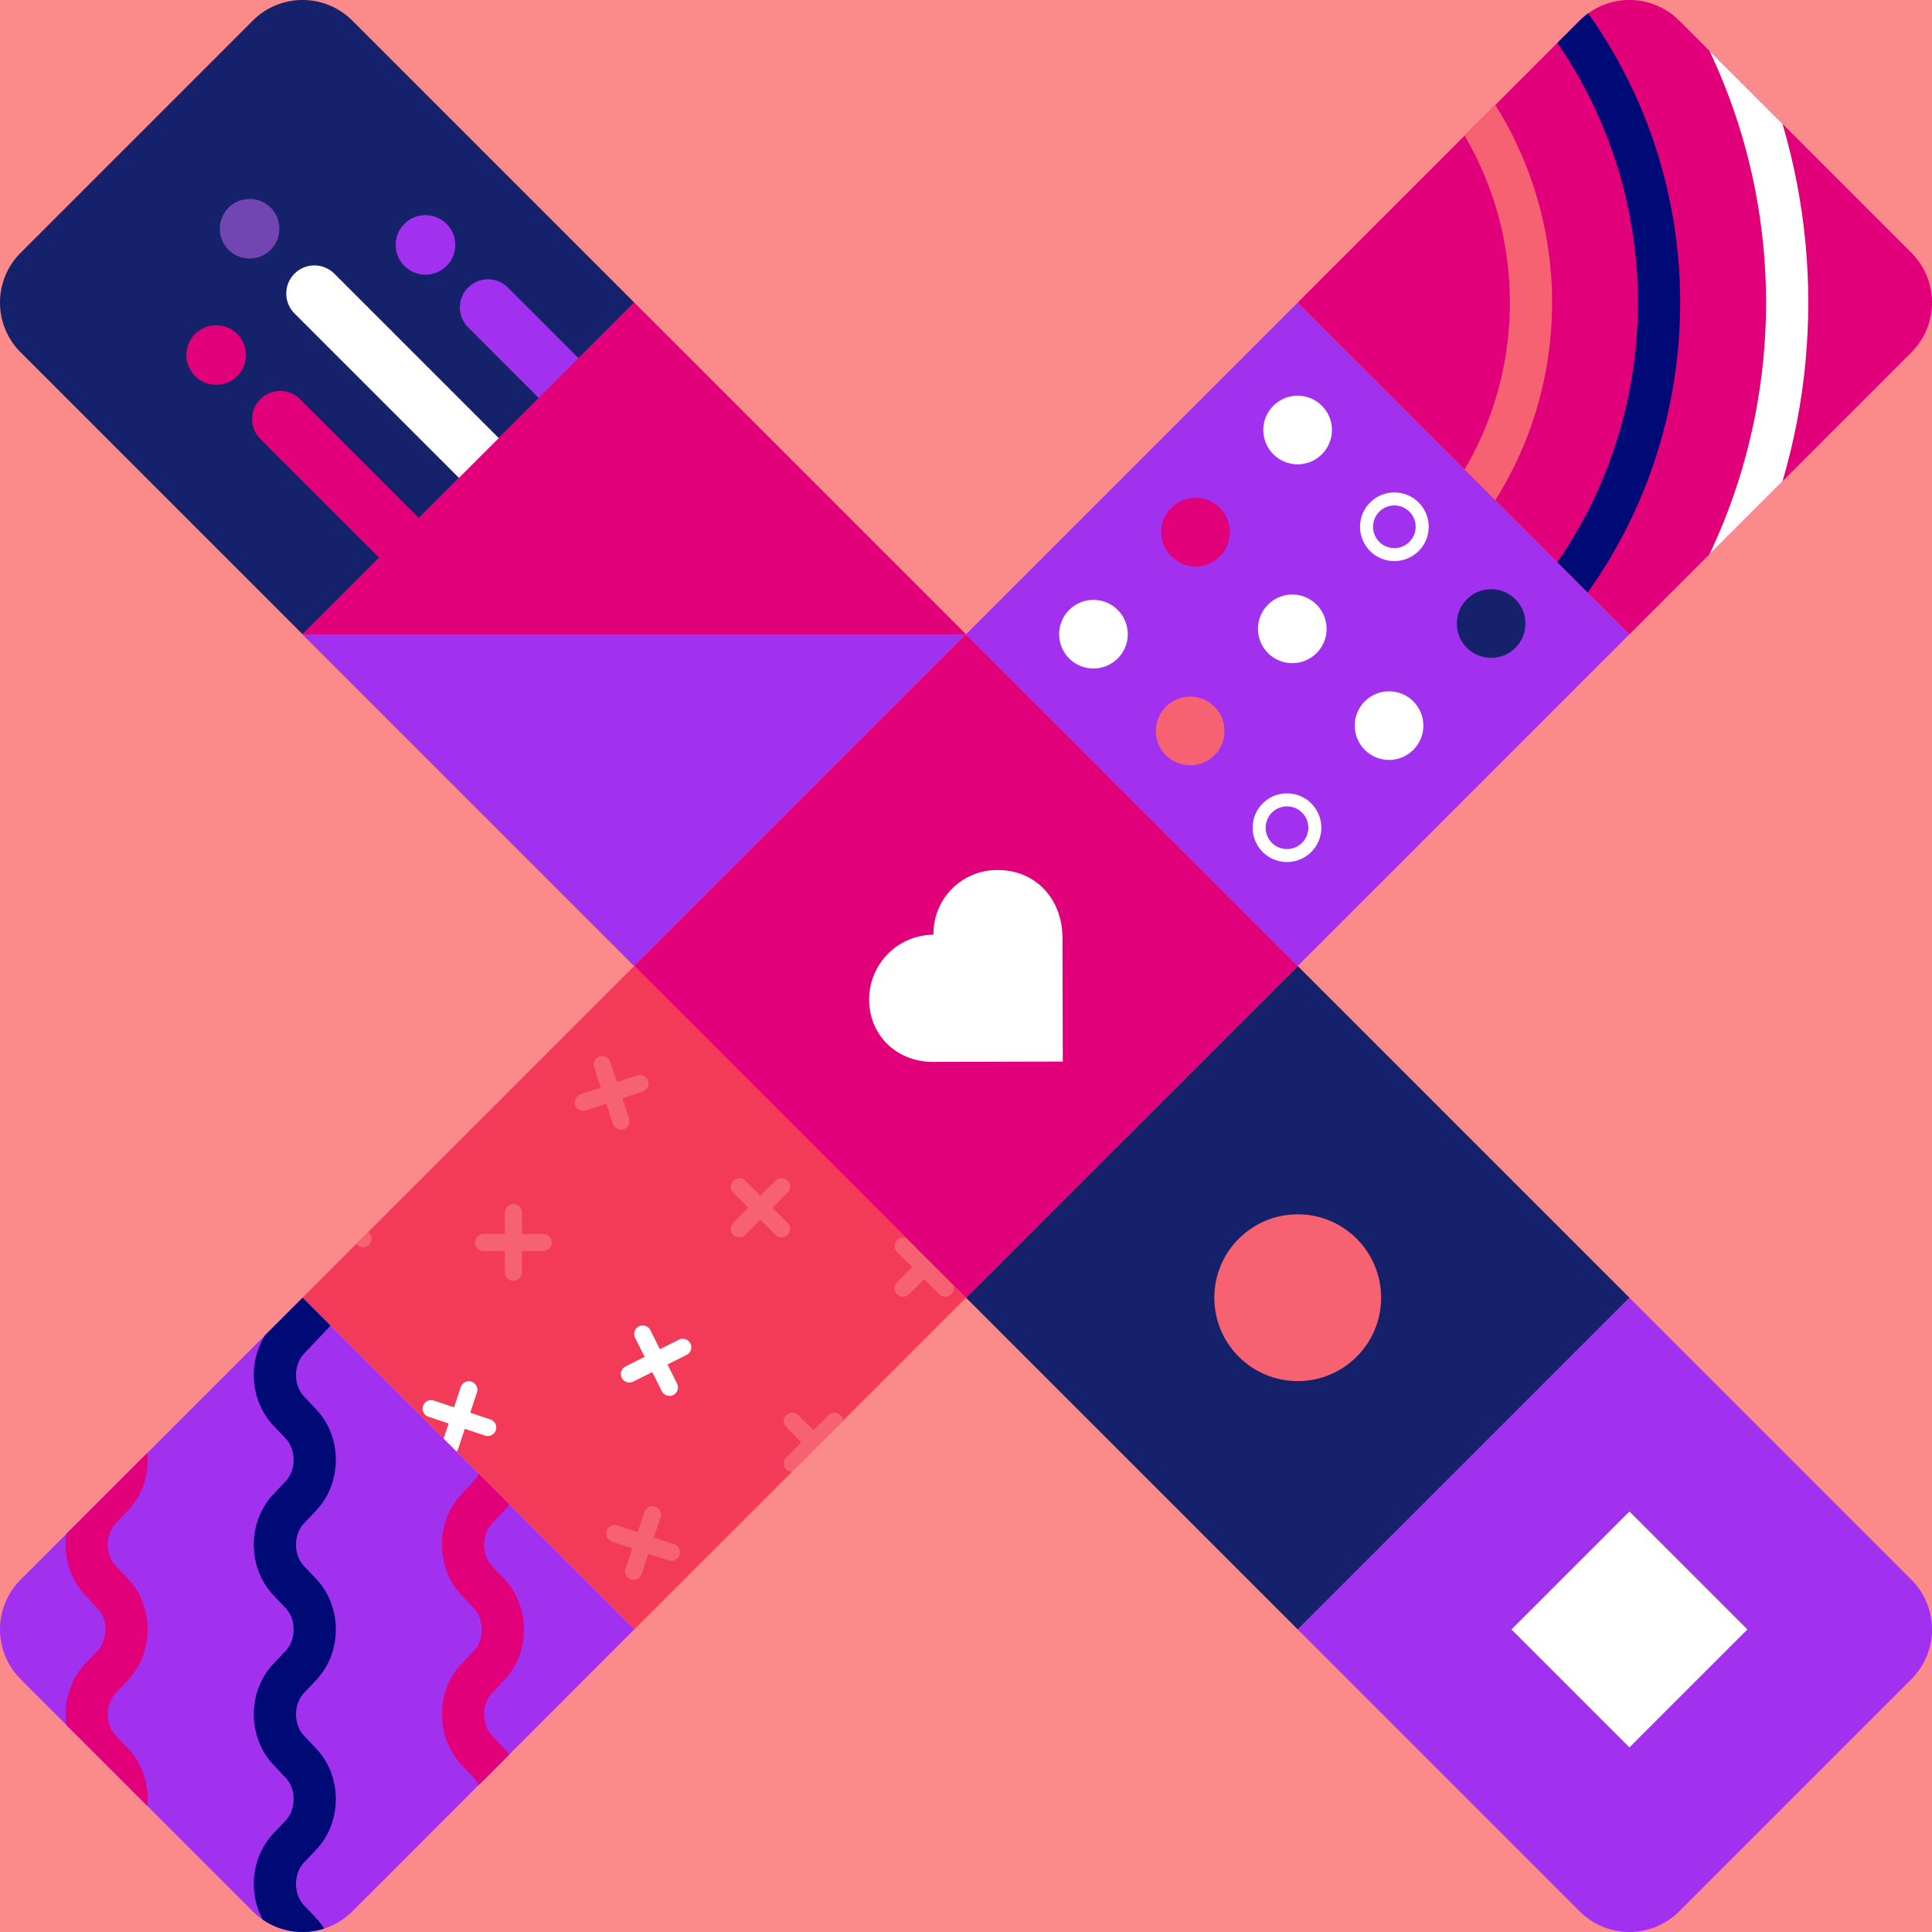 <svg xmlns="http://www.w3.org/2000/svg" id="Ebene_1" data-name="Ebene 1" viewBox="0 0 1920 1920"><defs><style>.cls-1,.cls-14,.cls-15,.cls-8,.cls-9{fill:none}.cls-2{fill:#e10079}.cls-4{fill:#a231ef}.cls-5{fill:#fff}.cls-8{stroke:#f76272}.cls-10,.cls-8,.cls-9{stroke-linecap:round}.cls-10,.cls-15,.cls-8,.cls-9{stroke-linejoin:round}.cls-10,.cls-8,.cls-9{stroke-width:16.93px}.cls-10,.cls-9{stroke:#fff}.cls-10{fill:#fb8a8b}.cls-11{fill:#15216b}.cls-12{fill:#f76272}.cls-14,.cls-15{stroke-width:41.96px}.cls-14{stroke-miterlimit:10;stroke:#e10079}.cls-15{stroke:#000a77}</style>
<clipPath id="clip-path"><path d="M397.24 397.24h466.2v466.2h-466.2z" class="cls-1" transform="rotate(-135 630.343 630.347)"/></clipPath><clipPath id="clip-path-2"><path d="M397.24 1056.55h466.2v466.2h-466.2z" class="cls-1" transform="rotate(-45 630.342 1289.654)"/></clipPath><clipPath id="clip-path-3"><path d="M67.59 1386.21h396.27a69.93 69.93 0 0 1 69.93 69.93v326.34a69.93 69.93 0 0 1-69.93 69.93H67.59v-466.2z" class="cls-1" transform="rotate(135 300.686 1619.311)"/></clipPath><clipPath id="clip-path-4"><path d="M1456.14 67.59h396.27v466.2h-396.27a69.93 69.93 0 0 1-69.93-69.93V137.52a69.93 69.93 0 0 1 69.93-69.93z" class="cls-1" transform="rotate(135 1619.313 300.689)"/></clipPath><clipPath id="clip-path-5"><path d="M137.52 67.59h396.27v466.2H137.52a69.93 69.93 0 0 1-69.93-69.93V137.52a69.93 69.93 0 0 1 69.93-69.93z" class="cls-1" transform="rotate(45 300.69 300.69)"/></clipPath><clipPath id="clip-path-6"><path d="M726.9 726.9h466.2v466.2H726.9z" class="cls-1" transform="rotate(-45 959.998 960.006)"/></clipPath></defs><rect width="100%" height="100%" fill="#FB8A8B"/><path d="M397.24 397.24h466.2v466.2h-466.2z" class="cls-2" transform="rotate(-135 630.343 630.347)"/><g clip-path="url(#clip-path)"><path d="M960 630.35L630.35 960 300.69 630.35H960z" class="cls-4"/></g><path d="M1456.14 1386.21h396.27v466.2h-396.27a69.93 69.93 0 0 1-69.93-69.93v-326.34a69.93 69.93 0 0 1 69.93-69.93z" class="cls-4" transform="rotate(-135 1619.31 1619.31)"/><path d="M1536.44 1536.43h165.75v165.75h-165.75z" class="cls-5" transform="rotate(-135 1619.31 1619.31)"/><path fill="#f33a58" d="M397.24 1056.55h466.2v466.2h-466.2z" transform="rotate(-45 630.342 1289.654)"/><g clip-path="url(#clip-path-2)"><path d="M318.87 1231.02l41.95-41.95" class="cls-8"/><path d="M360.82 1231.02l-41.95-41.95" class="cls-8"/><path d="M451.41 901.11l-56.28-18.75" class="cls-8"/><path d="M432.65 863.6l-18.76 56.27" class="cls-8"/><path d="M434.98 1053.39h-59.32" class="cls-8"/><path d="M405.32 1023.72v59.33" class="cls-8"/><path d="M484.71 1418.65l-56.28-18.76" class="cls-9"/><path d="M465.95 1381.13l-18.76 56.28" class="cls-9"/><path d="M539.9 1234.77h-59.32" class="cls-8"/><path d="M510.24 1205.11v59.32" class="cls-8"/><path d="M667.21 1542.75l-56.28-18.76" class="cls-8"/><path d="M648.45 1505.23l-18.76 56.28" class="cls-8"/><path d="M678.54 1338.93l-53.06 26.53" class="cls-9"/><path d="M638.74 1325.67l26.53 53.06" class="cls-9"/><path d="M635.94 1076.72l-56.28 18.76" class="cls-8"/><path d="M598.42 1057.96l18.76 56.28" class="cls-8"/><path d="M776.68 1179.33l-41.95 41.94" class="cls-8"/><path d="M734.73 1179.33l41.95 41.94" class="cls-8"/><path d="M954.34 1524.02h-59.32" class="cls-8"/><path d="M924.68 1494.36v59.32" class="cls-8"/><path d="M617.47 862.7l-41.95 41.95" class="cls-8"/><path d="M575.52 862.7l41.95 41.95" class="cls-8"/><path d="M829.28 1412.32l-41.95 41.94" class="cls-8"/><path d="M787.33 1412.32l41.95 41.94" class="cls-8"/><path d="M782.96 973.74l-50.87 30.52" class="cls-10"/><path d="M742.26 963.57l30.53 50.86" class="cls-10"/><path d="M939.43 1238.31l-41.95 41.95" class="cls-8"/><path d="M897.48 1238.31l41.95 41.95" class="cls-8"/></g><path d="M1056.55 1056.55h466.2v466.2h-466.2z" class="cls-11" transform="rotate(-135 1289.657 1289.653)"/><circle cx="1289.66" cy="1289.66" r="82.88" class="cls-12"/><path d="M67.59 1386.21h396.27a69.93 69.93 0 0 1 69.93 69.93v326.34a69.93 69.93 0 0 1-69.93 69.93H67.59v-466.2z" class="cls-4" transform="rotate(135 300.686 1619.311)"/><g clip-path="url(#clip-path-3)"><path d="M145.87 1282.25l-45.94 48.56c-18.35 19.39-18.35 52 0 71.45l12.14 12.83c18.35 19.39 18.35 52.05 0 71.45l-12.14 12.83c-18.35 19.4-18.35 52.06 0 71.45l12.14 12.83c18.35 19.4 18.35 52.06 0 71.45l-12.14 12.83c-18.35 19.4-18.35 52.06 0 71.45l12.14 12.84c18.35 19.39 18.35 52 0 71.45l-12.14 12.83c-18.35 19.39-18.35 52 0 71.45l12.14 12.83c18.35 19.39 18.35 52 0 71.45" class="cls-14"/><path d="M332.85 1282.25l-45.93 48.56c-18.35 19.39-18.35 52 0 71.45l12.13 12.83c18.35 19.39 18.35 52.05 0 71.45l-12.13 12.83c-18.35 19.4-18.35 52.06 0 71.45l12.13 12.83c18.35 19.4 18.35 52.06 0 71.45l-12.13 12.83c-18.35 19.4-18.35 52.06 0 71.45l12.13 12.84c18.35 19.39 18.35 52 0 71.45l-12.13 12.83c-18.35 19.39-18.35 52 0 71.45l12.13 12.83c18.35 19.39 18.35 52 0 71.45" class="cls-15"/><path d="M519.83 1282.25l-45.93 48.56c-18.35 19.39-18.35 52 0 71.45l12.1 12.83c18.35 19.39 18.35 52.05 0 71.45l-12.14 12.83c-18.35 19.4-18.35 52.06 0 71.45l12.14 12.83c18.35 19.4 18.35 52.06 0 71.45l-12.14 12.83c-18.35 19.4-18.35 52.06 0 71.45l12.14 12.84c18.35 19.39 18.35 52 0 71.45l-12.1 12.83c-18.35 19.39-18.35 52 0 71.45l12.1 12.83c18.35 19.39 18.35 52 0 71.45" class="cls-14"/><path fill="none" stroke="#f76272" stroke-linejoin="round" stroke-width="42.32" d="M706.82 1282.25l-45.94 48.56c-18.35 19.39-18.35 52 0 71.45l12.12 12.83c18.35 19.39 18.35 52.05 0 71.45l-12.14 12.83c-18.35 19.4-18.35 52.06 0 71.45l12.14 12.83c18.35 19.4 18.35 52.06 0 71.45l-12.14 12.83c-18.35 19.4-18.35 52.06 0 71.45l12.14 12.84c18.35 19.39 18.35 52 0 71.45l-12.14 12.83c-18.35 19.39-18.35 52 0 71.45l12.14 12.83c18.35 19.39 18.35 52 0 71.45"/></g><path d="M1056.55 397.24h466.2v466.2h-466.2z" class="cls-4" transform="rotate(135 1289.655 630.344)"/><path d="M1279 801.38a21.2 21.2 0 1 1-15 6.21 21 21 0 0 1 15-6.21m0-12.93a34.11 34.11 0 1 0 24.12 10 34 34 0 0 0-24.12-10z" class="cls-5"/><circle cx="1182.81" cy="726.41" r="34.11" class="cls-12"/><circle cx="1086.65" cy="630.25" r="34.11" class="cls-5"/><circle cx="1380.42" cy="721.11" r="34.11" class="cls-5"/><circle cx="1284.26" cy="624.95" r="34.11" class="cls-5"/><circle cx="1188.11" cy="528.8" r="34.11" class="cls-2"/><circle cx="1481.87" cy="619.66" r="34.11" class="cls-11"/><path d="M1385.72 502.32a21.18 21.18 0 1 1-15 6.2 21 21 0 0 1 15-6.2m0-12.93a34.11 34.11 0 1 0 24.12 10 34 34 0 0 0-24.12-10z" class="cls-5"/><circle cx="1289.56" cy="427.34" r="34.11" class="cls-5"/><path d="M1456.14 67.59h396.27v466.2h-396.27a69.93 69.93 0 0 1-69.93-69.93V137.52a69.93 69.93 0 0 1 69.93-69.93z" class="cls-2" transform="rotate(135 1619.313 300.689)"/><g clip-path="url(#clip-path-4)"><path fill="none" stroke="#fff" stroke-linejoin="round" stroke-width="41.96" d="M1599.83-125.46c235 235 235 617.31 0 852.29s-617.31 235-852.29 0-235-617.31 0-852.29 617.31-234.97 852.29 0z"/><path d="M1509.78-35.4c185.32 185.32 185.32 486.86 0 672.18s-486.86 185.32-672.18 0-185.32-486.86 0-672.17 486.86-185.33 672.18-.01z" class="cls-15"/><path fill="none" stroke="#f76272" stroke-miterlimit="10" stroke-width="41.96" d="M1419.73 54.65c135.67 135.67 135.67 356.41 0 492.08s-356.41 135.66-492.08 0-135.65-356.42 0-492.08 356.41-135.65 492.08 0z"/></g><path d="M137.52 67.59h396.27v466.2H137.52a69.93 69.93 0 0 1-69.93-69.93V137.52a69.93 69.93 0 0 1 69.93-69.93z" class="cls-11" transform="rotate(45 300.69 300.69)"/><g clip-path="url(#clip-path-5)"><path fill="none" stroke="#e10079" stroke-linecap="round" stroke-miterlimit="10" stroke-width="55.94" d="M505.88 643.88L278.5 416.5"/><path fill="#f33a58" stroke="#fff" stroke-linecap="round" stroke-miterlimit="10" stroke-width="55.94" d="M585.24 564.52L312.45 291.73"/><path fill="none" stroke="#a231ef" stroke-linecap="round" stroke-miterlimit="10" stroke-width="55.94" d="M664.6 485.15L484.97 305.53"/><circle cx="422.82" cy="243.38" r="29.62" class="cls-4"/><circle cx="248.06" cy="227.33" r="29.62" fill="#7246b2"/><circle cx="214.82" cy="352.81" r="29.62" class="cls-2"/></g><path d="M726.9 726.9h466.2v466.2H726.9z" class="cls-2" transform="rotate(-45 959.998 960.006)"/><g clip-path="url(#clip-path-6)"><path d="M863.77 993.17a64.28 64.28 0 0 1 63.94-64.26 63.17 63.17 0 0 1 62-64.26h1.9c36.12-.13 63.29 26.9 64.26 65.69l.31 124.62-124.61.3c-39.71 1.9-67.76-26-67.85-62.09" class="cls-5"/></g></svg>